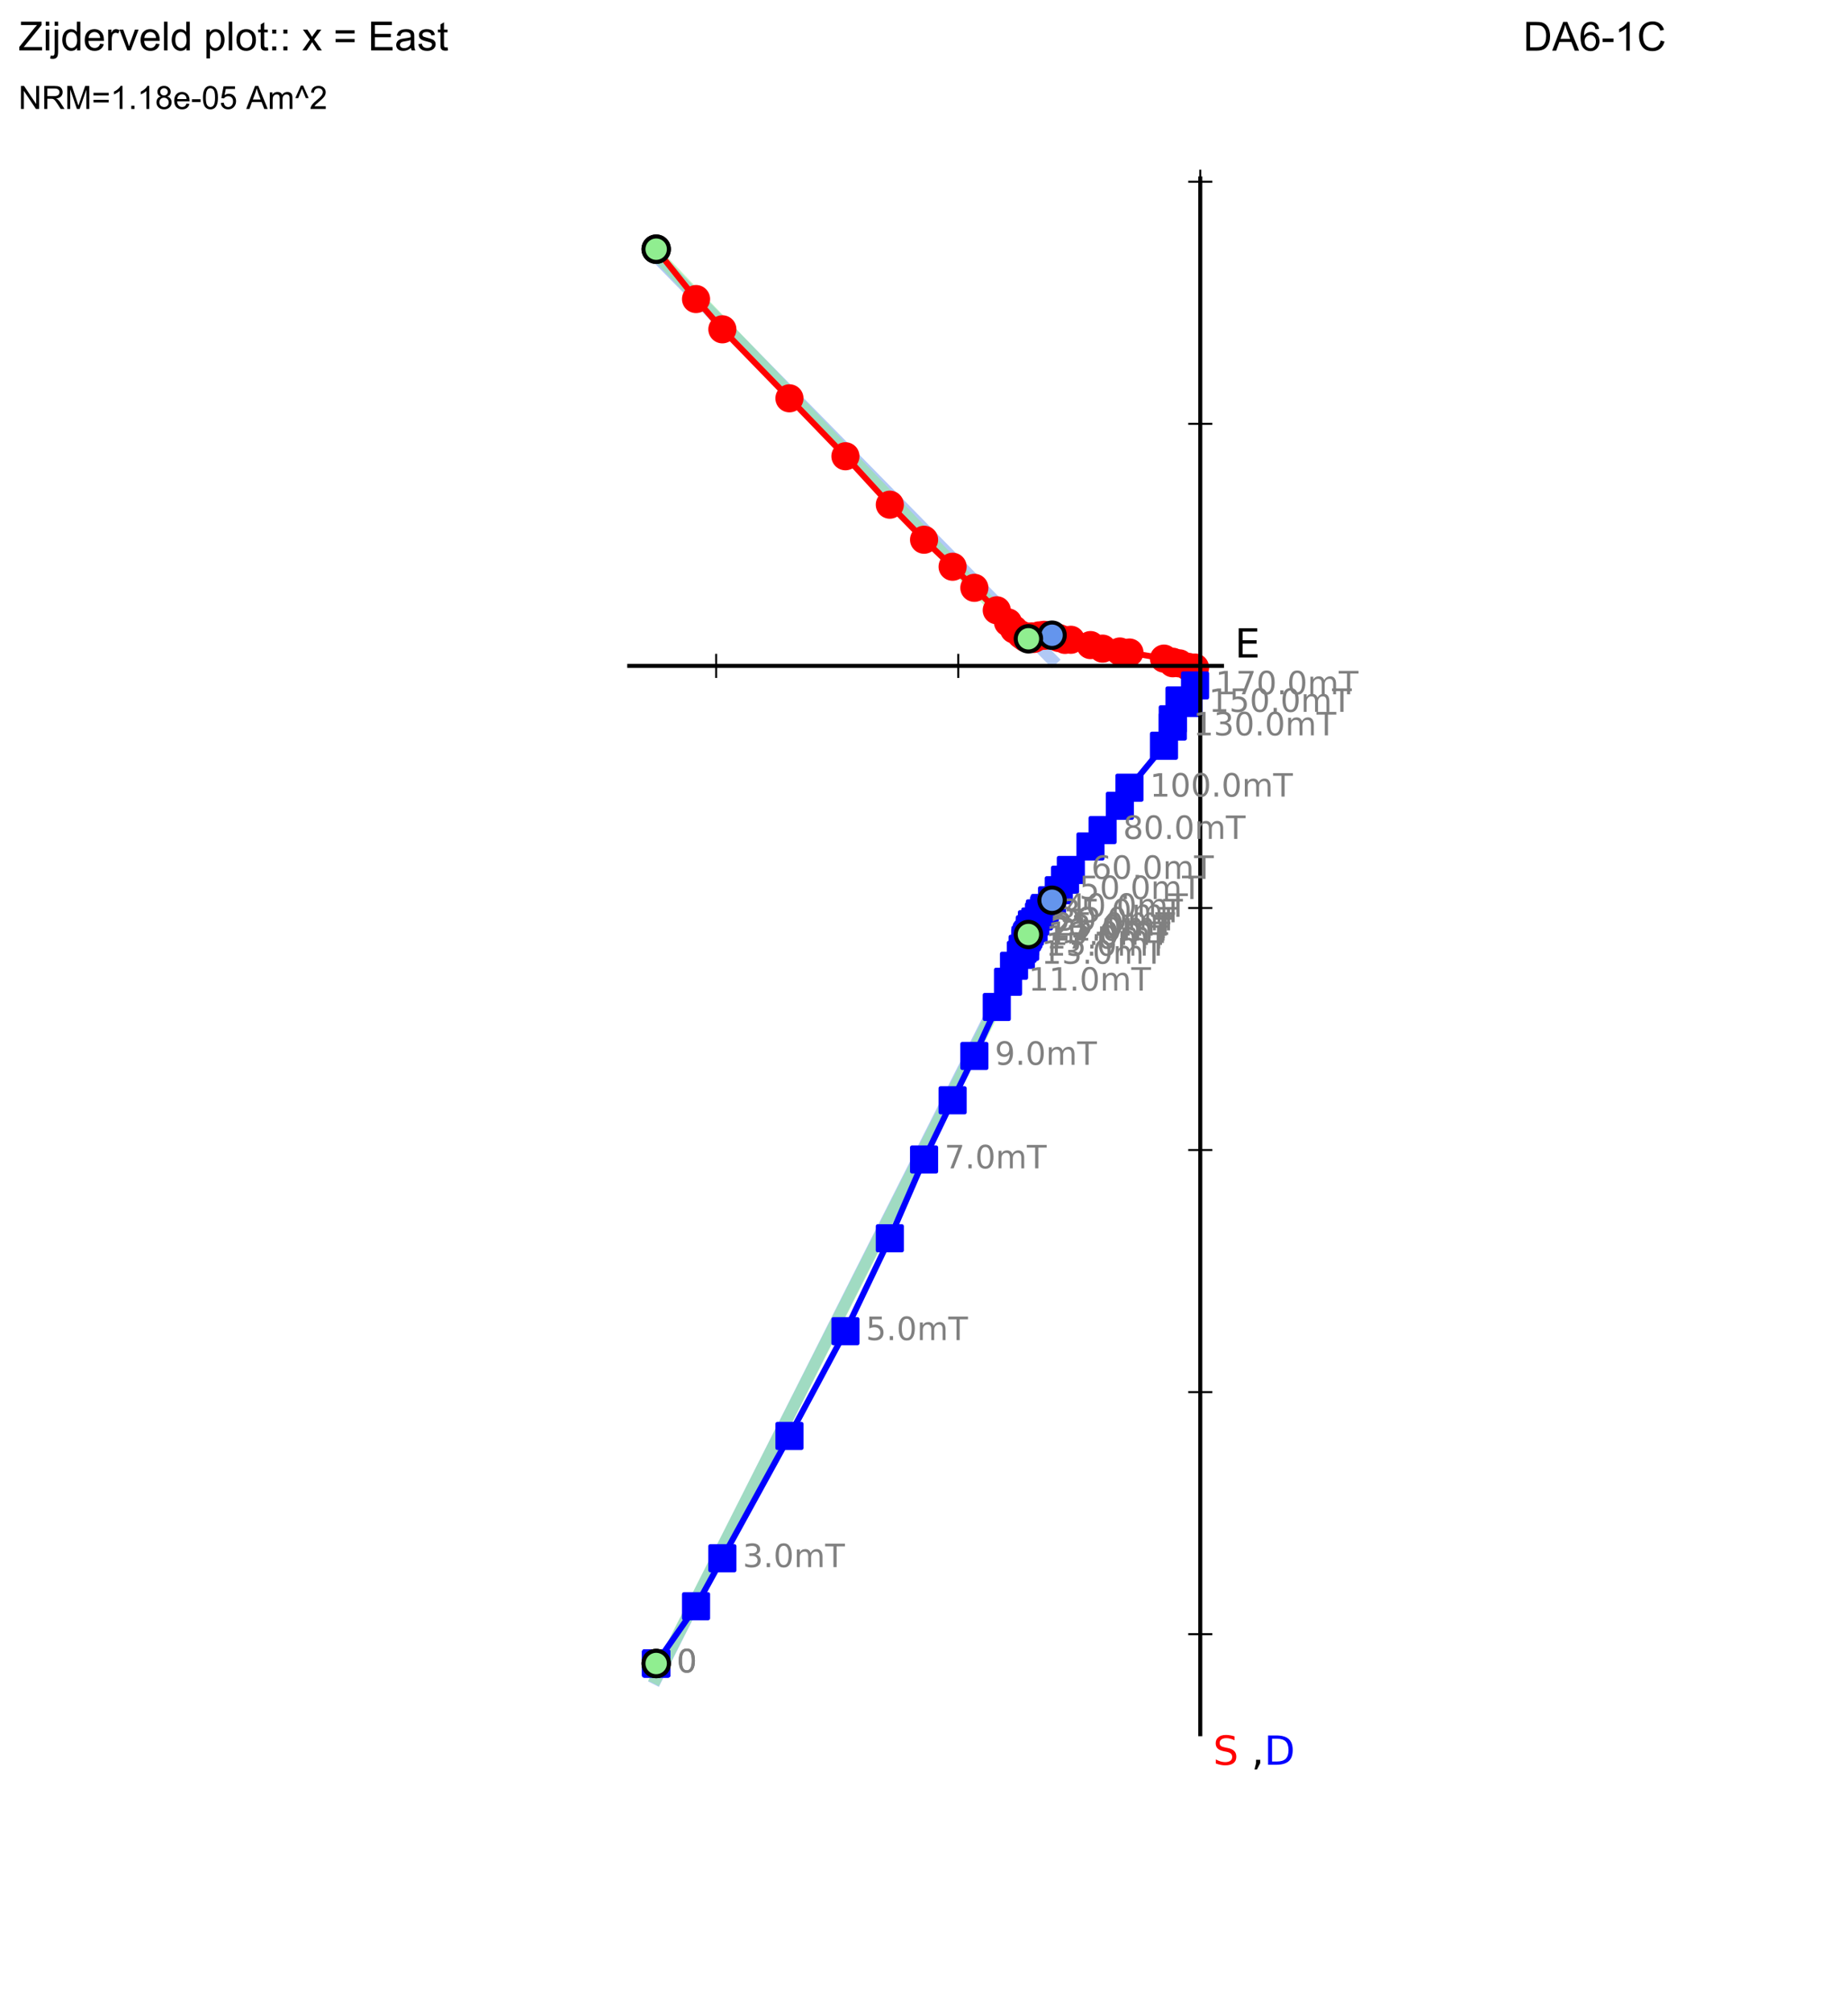 <?xml version="1.0" encoding="utf-8" standalone="no"?>
<!DOCTYPE svg PUBLIC "-//W3C//DTD SVG 1.1//EN"
  "http://www.w3.org/Graphics/SVG/1.1/DTD/svg11.dtd">
<!-- Created with matplotlib (http://matplotlib.org/) -->
<svg height="501pt" version="1.1" viewBox="0 0 460 501" width="460pt" xmlns="http://www.w3.org/2000/svg" xmlns:xlink="http://www.w3.org/1999/xlink">
 <defs>
  <style type="text/css">
*{stroke-linecap:butt;stroke-linejoin:round;}
  </style>
 </defs>
 <g id="figure_1">
  <g id="patch_1">
   <path d="M 0 501.12 
L 460.8 501.12 
L 460.8 0 
L 0 0 
z
" style="fill:#ffffff;"/>
  </g>
  <g id="axes_1">
   <g id="line2d_1">
    <path clip-path="url(#pe77ccf0654)" d="M 261.874 164.169 
L 163.335 63.817 
" style="fill:none;opacity:0.5;stroke:#6495ed;stroke-linecap:square;stroke-width:3;"/>
   </g>
   <g id="line2d_2">
    <path clip-path="url(#pe77ccf0654)" d="M 261.874 222.224 
L 163.335 417.846 
" style="fill:none;opacity:0.5;stroke:#6495ed;stroke-linecap:square;stroke-width:3;"/>
   </g>
   <g id="line2d_3">
    <path clip-path="url(#pe77ccf0654)" d="M 255.994 159.993 
L 163.335 63.227 
" style="fill:none;opacity:0.5;stroke:#90ee90;stroke-linecap:square;stroke-width:3;"/>
   </g>
   <g id="line2d_4">
    <path clip-path="url(#pe77ccf0654)" d="M 255.994 234.611 
L 163.335 417.648 
" style="fill:none;opacity:0.5;stroke:#90ee90;stroke-linecap:square;stroke-width:3;"/>
   </g>
   <g id="line2d_5">
    <path d="M 163.335 62.019 
L 163.335 62.019 
L 163.335 62.019 
L 163.335 62.019 
L 173.256 74.437 
L 179.811 81.968 
L 196.505 99.142 
L 210.443 113.562 
L 221.49 125.616 
L 230.017 134.339 
L 237.12 141.061 
L 242.535 146.314 
L 248.112 151.896 
L 250.915 154.916 
L 252.406 156.665 
L 254.116 157.942 
L 254.556 158.258 
L 255.173 158.46 
L 255.202 158.754 
L 255.263 158.403 
L 255.631 158.832 
L 255.714 158.691 
L 255.994 158.995 
L 256.353 158.9 
L 256.43 158.817 
L 256.378 158.658 
L 257.282 159.041 
L 256.885 158.539 
L 256.869 158.4 
L 257.706 158.435 
L 258.617 158.159 
L 258.849 158.358 
L 259.889 158.014 
L 260.078 158.244 
L 261.874 158.109 
L 263.552 158.794 
L 265.101 159.27 
L 266.55 159.239 
L 271.44 160.56 
L 274.455 161.443 
L 278.747 162.161 
L 281.14 162.414 
L 289.733 163.928 
L 291.933 164.714 
L 291.921 165.083 
L 295.802 165.983 
L 293.596 165.115 
L 297.465 166.155 
" style="fill:none;stroke:#ff0000;stroke-linecap:square;stroke-width:1.5;"/>
    <defs>
     <path d="M 0 3 
C 0.796 3 1.559 2.684 2.121 2.121 
C 2.684 1.559 3 0.796 3 0 
C 3 -0.796 2.684 -1.559 2.121 -2.121 
C 1.559 -2.684 0.796 -3 0 -3 
C -0.796 -3 -1.559 -2.684 -2.121 -2.121 
C -2.684 -1.559 -3 -0.796 -3 0 
C -3 0.796 -2.684 1.559 -2.121 2.121 
C -1.559 2.684 -0.796 3 0 3 
z
" id="m1468d46583" style="stroke:#ff0000;"/>
    </defs>
    <g>
     <use style="fill:#ff0000;stroke:#ff0000;" x="163.335" xlink:href="#m1468d46583" y="62.019"/>
     <use style="fill:#ff0000;stroke:#ff0000;" x="163.335" xlink:href="#m1468d46583" y="62.019"/>
     <use style="fill:#ff0000;stroke:#ff0000;" x="163.335" xlink:href="#m1468d46583" y="62.019"/>
     <use style="fill:#ff0000;stroke:#ff0000;" x="163.335" xlink:href="#m1468d46583" y="62.019"/>
     <use style="fill:#ff0000;stroke:#ff0000;" x="173.256" xlink:href="#m1468d46583" y="74.437"/>
     <use style="fill:#ff0000;stroke:#ff0000;" x="179.811" xlink:href="#m1468d46583" y="81.968"/>
     <use style="fill:#ff0000;stroke:#ff0000;" x="196.505" xlink:href="#m1468d46583" y="99.142"/>
     <use style="fill:#ff0000;stroke:#ff0000;" x="210.443" xlink:href="#m1468d46583" y="113.562"/>
     <use style="fill:#ff0000;stroke:#ff0000;" x="221.49" xlink:href="#m1468d46583" y="125.616"/>
     <use style="fill:#ff0000;stroke:#ff0000;" x="230.017" xlink:href="#m1468d46583" y="134.339"/>
     <use style="fill:#ff0000;stroke:#ff0000;" x="237.12" xlink:href="#m1468d46583" y="141.061"/>
     <use style="fill:#ff0000;stroke:#ff0000;" x="242.535" xlink:href="#m1468d46583" y="146.314"/>
     <use style="fill:#ff0000;stroke:#ff0000;" x="248.112" xlink:href="#m1468d46583" y="151.896"/>
     <use style="fill:#ff0000;stroke:#ff0000;" x="250.915" xlink:href="#m1468d46583" y="154.916"/>
     <use style="fill:#ff0000;stroke:#ff0000;" x="252.406" xlink:href="#m1468d46583" y="156.665"/>
     <use style="fill:#ff0000;stroke:#ff0000;" x="254.116" xlink:href="#m1468d46583" y="157.942"/>
     <use style="fill:#ff0000;stroke:#ff0000;" x="254.556" xlink:href="#m1468d46583" y="158.258"/>
     <use style="fill:#ff0000;stroke:#ff0000;" x="255.173" xlink:href="#m1468d46583" y="158.46"/>
     <use style="fill:#ff0000;stroke:#ff0000;" x="255.202" xlink:href="#m1468d46583" y="158.754"/>
     <use style="fill:#ff0000;stroke:#ff0000;" x="255.263" xlink:href="#m1468d46583" y="158.403"/>
     <use style="fill:#ff0000;stroke:#ff0000;" x="255.631" xlink:href="#m1468d46583" y="158.832"/>
     <use style="fill:#ff0000;stroke:#ff0000;" x="255.714" xlink:href="#m1468d46583" y="158.691"/>
     <use style="fill:#ff0000;stroke:#ff0000;" x="255.994" xlink:href="#m1468d46583" y="158.995"/>
     <use style="fill:#ff0000;stroke:#ff0000;" x="256.353" xlink:href="#m1468d46583" y="158.9"/>
     <use style="fill:#ff0000;stroke:#ff0000;" x="256.43" xlink:href="#m1468d46583" y="158.817"/>
     <use style="fill:#ff0000;stroke:#ff0000;" x="256.378" xlink:href="#m1468d46583" y="158.658"/>
     <use style="fill:#ff0000;stroke:#ff0000;" x="257.282" xlink:href="#m1468d46583" y="159.041"/>
     <use style="fill:#ff0000;stroke:#ff0000;" x="256.885" xlink:href="#m1468d46583" y="158.539"/>
     <use style="fill:#ff0000;stroke:#ff0000;" x="256.869" xlink:href="#m1468d46583" y="158.4"/>
     <use style="fill:#ff0000;stroke:#ff0000;" x="257.706" xlink:href="#m1468d46583" y="158.435"/>
     <use style="fill:#ff0000;stroke:#ff0000;" x="258.617" xlink:href="#m1468d46583" y="158.159"/>
     <use style="fill:#ff0000;stroke:#ff0000;" x="258.849" xlink:href="#m1468d46583" y="158.358"/>
     <use style="fill:#ff0000;stroke:#ff0000;" x="259.889" xlink:href="#m1468d46583" y="158.014"/>
     <use style="fill:#ff0000;stroke:#ff0000;" x="260.078" xlink:href="#m1468d46583" y="158.244"/>
     <use style="fill:#ff0000;stroke:#ff0000;" x="261.874" xlink:href="#m1468d46583" y="158.109"/>
     <use style="fill:#ff0000;stroke:#ff0000;" x="263.552" xlink:href="#m1468d46583" y="158.794"/>
     <use style="fill:#ff0000;stroke:#ff0000;" x="265.101" xlink:href="#m1468d46583" y="159.27"/>
     <use style="fill:#ff0000;stroke:#ff0000;" x="266.55" xlink:href="#m1468d46583" y="159.239"/>
     <use style="fill:#ff0000;stroke:#ff0000;" x="271.44" xlink:href="#m1468d46583" y="160.56"/>
     <use style="fill:#ff0000;stroke:#ff0000;" x="274.455" xlink:href="#m1468d46583" y="161.443"/>
     <use style="fill:#ff0000;stroke:#ff0000;" x="278.747" xlink:href="#m1468d46583" y="162.161"/>
     <use style="fill:#ff0000;stroke:#ff0000;" x="281.14" xlink:href="#m1468d46583" y="162.414"/>
     <use style="fill:#ff0000;stroke:#ff0000;" x="289.733" xlink:href="#m1468d46583" y="163.928"/>
     <use style="fill:#ff0000;stroke:#ff0000;" x="291.933" xlink:href="#m1468d46583" y="164.714"/>
     <use style="fill:#ff0000;stroke:#ff0000;" x="291.921" xlink:href="#m1468d46583" y="165.083"/>
     <use style="fill:#ff0000;stroke:#ff0000;" x="295.802" xlink:href="#m1468d46583" y="165.983"/>
     <use style="fill:#ff0000;stroke:#ff0000;" x="293.596" xlink:href="#m1468d46583" y="165.115"/>
     <use style="fill:#ff0000;stroke:#ff0000;" x="297.465" xlink:href="#m1468d46583" y="166.155"/>
    </g>
   </g>
   <g id="line2d_6">
    <path d="M 163.335 414.045 
L 163.335 414.045 
L 163.335 414.045 
L 163.335 414.045 
L 173.256 399.786 
L 179.811 387.842 
L 196.505 357.404 
L 210.443 331.334 
L 221.49 308.205 
L 230.017 288.597 
L 237.12 273.861 
L 242.535 262.825 
L 248.112 250.633 
L 250.915 244.361 
L 252.406 240.379 
L 254.116 237.662 
L 254.556 236.158 
L 255.173 235.657 
L 255.202 234.495 
L 255.263 233.89 
L 255.631 233.257 
L 255.714 232.992 
L 255.994 232.594 
L 256.353 231.901 
L 256.43 231.332 
L 256.378 231.282 
L 257.282 230.989 
L 256.885 230.681 
L 256.869 230.044 
L 257.706 229.368 
L 258.617 228.091 
L 258.849 227.348 
L 259.889 226.449 
L 260.078 225.989 
L 261.874 224.072 
L 263.552 221.574 
L 265.101 218.968 
L 266.55 216.539 
L 271.44 210.674 
L 274.455 206.6 
L 278.747 200.573 
L 281.14 196.061 
L 289.733 185.611 
L 291.933 180.825 
L 291.921 179.024 
L 295.802 174.972 
L 293.596 174.342 
L 297.465 170.605 
" style="fill:none;stroke:#0000ff;stroke-linecap:square;stroke-width:1.5;"/>
    <defs>
     <path d="M -3 3 
L 3 3 
L 3 -3 
L -3 -3 
z
" id="m3adae4f1b0" style="stroke:#0000ff;stroke-linejoin:miter;"/>
    </defs>
    <g>
     <use style="fill:#0000ff;stroke:#0000ff;stroke-linejoin:miter;" x="163.335" xlink:href="#m3adae4f1b0" y="414.045"/>
     <use style="fill:#0000ff;stroke:#0000ff;stroke-linejoin:miter;" x="163.335" xlink:href="#m3adae4f1b0" y="414.045"/>
     <use style="fill:#0000ff;stroke:#0000ff;stroke-linejoin:miter;" x="163.335" xlink:href="#m3adae4f1b0" y="414.045"/>
     <use style="fill:#0000ff;stroke:#0000ff;stroke-linejoin:miter;" x="163.335" xlink:href="#m3adae4f1b0" y="414.045"/>
     <use style="fill:#0000ff;stroke:#0000ff;stroke-linejoin:miter;" x="173.256" xlink:href="#m3adae4f1b0" y="399.786"/>
     <use style="fill:#0000ff;stroke:#0000ff;stroke-linejoin:miter;" x="179.811" xlink:href="#m3adae4f1b0" y="387.842"/>
     <use style="fill:#0000ff;stroke:#0000ff;stroke-linejoin:miter;" x="196.505" xlink:href="#m3adae4f1b0" y="357.404"/>
     <use style="fill:#0000ff;stroke:#0000ff;stroke-linejoin:miter;" x="210.443" xlink:href="#m3adae4f1b0" y="331.334"/>
     <use style="fill:#0000ff;stroke:#0000ff;stroke-linejoin:miter;" x="221.49" xlink:href="#m3adae4f1b0" y="308.205"/>
     <use style="fill:#0000ff;stroke:#0000ff;stroke-linejoin:miter;" x="230.017" xlink:href="#m3adae4f1b0" y="288.597"/>
     <use style="fill:#0000ff;stroke:#0000ff;stroke-linejoin:miter;" x="237.12" xlink:href="#m3adae4f1b0" y="273.861"/>
     <use style="fill:#0000ff;stroke:#0000ff;stroke-linejoin:miter;" x="242.535" xlink:href="#m3adae4f1b0" y="262.825"/>
     <use style="fill:#0000ff;stroke:#0000ff;stroke-linejoin:miter;" x="248.112" xlink:href="#m3adae4f1b0" y="250.633"/>
     <use style="fill:#0000ff;stroke:#0000ff;stroke-linejoin:miter;" x="250.915" xlink:href="#m3adae4f1b0" y="244.361"/>
     <use style="fill:#0000ff;stroke:#0000ff;stroke-linejoin:miter;" x="252.406" xlink:href="#m3adae4f1b0" y="240.379"/>
     <use style="fill:#0000ff;stroke:#0000ff;stroke-linejoin:miter;" x="254.116" xlink:href="#m3adae4f1b0" y="237.662"/>
     <use style="fill:#0000ff;stroke:#0000ff;stroke-linejoin:miter;" x="254.556" xlink:href="#m3adae4f1b0" y="236.158"/>
     <use style="fill:#0000ff;stroke:#0000ff;stroke-linejoin:miter;" x="255.173" xlink:href="#m3adae4f1b0" y="235.657"/>
     <use style="fill:#0000ff;stroke:#0000ff;stroke-linejoin:miter;" x="255.202" xlink:href="#m3adae4f1b0" y="234.495"/>
     <use style="fill:#0000ff;stroke:#0000ff;stroke-linejoin:miter;" x="255.263" xlink:href="#m3adae4f1b0" y="233.89"/>
     <use style="fill:#0000ff;stroke:#0000ff;stroke-linejoin:miter;" x="255.631" xlink:href="#m3adae4f1b0" y="233.257"/>
     <use style="fill:#0000ff;stroke:#0000ff;stroke-linejoin:miter;" x="255.714" xlink:href="#m3adae4f1b0" y="232.992"/>
     <use style="fill:#0000ff;stroke:#0000ff;stroke-linejoin:miter;" x="255.994" xlink:href="#m3adae4f1b0" y="232.594"/>
     <use style="fill:#0000ff;stroke:#0000ff;stroke-linejoin:miter;" x="256.353" xlink:href="#m3adae4f1b0" y="231.901"/>
     <use style="fill:#0000ff;stroke:#0000ff;stroke-linejoin:miter;" x="256.43" xlink:href="#m3adae4f1b0" y="231.332"/>
     <use style="fill:#0000ff;stroke:#0000ff;stroke-linejoin:miter;" x="256.378" xlink:href="#m3adae4f1b0" y="231.282"/>
     <use style="fill:#0000ff;stroke:#0000ff;stroke-linejoin:miter;" x="257.282" xlink:href="#m3adae4f1b0" y="230.989"/>
     <use style="fill:#0000ff;stroke:#0000ff;stroke-linejoin:miter;" x="256.885" xlink:href="#m3adae4f1b0" y="230.681"/>
     <use style="fill:#0000ff;stroke:#0000ff;stroke-linejoin:miter;" x="256.869" xlink:href="#m3adae4f1b0" y="230.044"/>
     <use style="fill:#0000ff;stroke:#0000ff;stroke-linejoin:miter;" x="257.706" xlink:href="#m3adae4f1b0" y="229.368"/>
     <use style="fill:#0000ff;stroke:#0000ff;stroke-linejoin:miter;" x="258.617" xlink:href="#m3adae4f1b0" y="228.091"/>
     <use style="fill:#0000ff;stroke:#0000ff;stroke-linejoin:miter;" x="258.849" xlink:href="#m3adae4f1b0" y="227.348"/>
     <use style="fill:#0000ff;stroke:#0000ff;stroke-linejoin:miter;" x="259.889" xlink:href="#m3adae4f1b0" y="226.449"/>
     <use style="fill:#0000ff;stroke:#0000ff;stroke-linejoin:miter;" x="260.078" xlink:href="#m3adae4f1b0" y="225.989"/>
     <use style="fill:#0000ff;stroke:#0000ff;stroke-linejoin:miter;" x="261.874" xlink:href="#m3adae4f1b0" y="224.072"/>
     <use style="fill:#0000ff;stroke:#0000ff;stroke-linejoin:miter;" x="263.552" xlink:href="#m3adae4f1b0" y="221.574"/>
     <use style="fill:#0000ff;stroke:#0000ff;stroke-linejoin:miter;" x="265.101" xlink:href="#m3adae4f1b0" y="218.968"/>
     <use style="fill:#0000ff;stroke:#0000ff;stroke-linejoin:miter;" x="266.55" xlink:href="#m3adae4f1b0" y="216.539"/>
     <use style="fill:#0000ff;stroke:#0000ff;stroke-linejoin:miter;" x="271.44" xlink:href="#m3adae4f1b0" y="210.674"/>
     <use style="fill:#0000ff;stroke:#0000ff;stroke-linejoin:miter;" x="274.455" xlink:href="#m3adae4f1b0" y="206.6"/>
     <use style="fill:#0000ff;stroke:#0000ff;stroke-linejoin:miter;" x="278.747" xlink:href="#m3adae4f1b0" y="200.573"/>
     <use style="fill:#0000ff;stroke:#0000ff;stroke-linejoin:miter;" x="281.14" xlink:href="#m3adae4f1b0" y="196.061"/>
     <use style="fill:#0000ff;stroke:#0000ff;stroke-linejoin:miter;" x="289.733" xlink:href="#m3adae4f1b0" y="185.611"/>
     <use style="fill:#0000ff;stroke:#0000ff;stroke-linejoin:miter;" x="291.933" xlink:href="#m3adae4f1b0" y="180.825"/>
     <use style="fill:#0000ff;stroke:#0000ff;stroke-linejoin:miter;" x="291.921" xlink:href="#m3adae4f1b0" y="179.024"/>
     <use style="fill:#0000ff;stroke:#0000ff;stroke-linejoin:miter;" x="295.802" xlink:href="#m3adae4f1b0" y="174.972"/>
     <use style="fill:#0000ff;stroke:#0000ff;stroke-linejoin:miter;" x="293.596" xlink:href="#m3adae4f1b0" y="174.342"/>
     <use style="fill:#0000ff;stroke:#0000ff;stroke-linejoin:miter;" x="297.465" xlink:href="#m3adae4f1b0" y="170.605"/>
    </g>
   </g>
   <g id="line2d_7">
    <defs>
     <path d="M -3 0 
L 3 0 
M 0 3 
L 0 -3 
" id="m09edd96859" style="stroke:#000000;stroke-width:0.5;"/>
    </defs>
    <g>
     <use style="stroke:#000000;stroke-width:0.5;" x="238.52" xlink:href="#m09edd96859" y="165.74"/>
     <use style="stroke:#000000;stroke-width:0.5;" x="178.268" xlink:href="#m09edd96859" y="165.74"/>
    </g>
   </g>
   <g id="line2d_8">
    <path d="M 156.629 165.74 
L 304.171 165.74 
" style="fill:none;stroke:#000000;stroke-linecap:square;"/>
   </g>
   <g id="line2d_9">
    <g>
     <use style="stroke:#000000;stroke-width:0.5;" x="298.772" xlink:href="#m09edd96859" y="105.488"/>
     <use style="stroke:#000000;stroke-width:0.5;" x="298.772" xlink:href="#m09edd96859" y="45.236"/>
     <use style="stroke:#000000;stroke-width:0.5;" x="298.772" xlink:href="#m09edd96859" y="225.991"/>
     <use style="stroke:#000000;stroke-width:0.5;" x="298.772" xlink:href="#m09edd96859" y="286.243"/>
     <use style="stroke:#000000;stroke-width:0.5;" x="298.772" xlink:href="#m09edd96859" y="346.495"/>
     <use style="stroke:#000000;stroke-width:0.5;" x="298.772" xlink:href="#m09edd96859" y="406.747"/>
    </g>
   </g>
   <g id="line2d_10">
    <path d="M 298.772 431.647 
L 298.772 44.417 
" style="fill:none;stroke:#000000;stroke-linecap:square;"/>
   </g>
   <g id="text_1">
    <!--   0 -->
    <defs>
     <path id="DejaVuSans-20"/>
     <path d="M 31.781 66.406 
Q 24.172 66.406 20.328 58.906 
Q 16.5 51.422 16.5 36.375 
Q 16.5 21.391 20.328 13.891 
Q 24.172 6.391 31.781 6.391 
Q 39.453 6.391 43.281 13.891 
Q 47.125 21.391 47.125 36.375 
Q 47.125 51.422 43.281 58.906 
Q 39.453 66.406 31.781 66.406 
z
M 31.781 74.219 
Q 44.047 74.219 50.516 64.516 
Q 56.984 54.828 56.984 36.375 
Q 56.984 17.969 50.516 8.266 
Q 44.047 -1.422 31.781 -1.422 
Q 19.531 -1.422 13.062 8.266 
Q 6.594 17.969 6.594 36.375 
Q 6.594 54.828 13.062 64.516 
Q 19.531 74.219 31.781 74.219 
z
" id="DejaVuSans-30"/>
    </defs>
    <g style="fill:#808080;" transform="translate(163.335 416.253)scale(0.08 -0.08)">
     <use xlink:href="#DejaVuSans-20"/>
     <use x="31.787" xlink:href="#DejaVuSans-20"/>
     <use x="63.574" xlink:href="#DejaVuSans-30"/>
    </g>
   </g>
   <g id="text_2">
    <!--   0 -->
    <g style="fill:#808080;" transform="translate(163.335 416.253)scale(0.08 -0.08)">
     <use xlink:href="#DejaVuSans-20"/>
     <use x="31.787" xlink:href="#DejaVuSans-20"/>
     <use x="63.574" xlink:href="#DejaVuSans-30"/>
    </g>
   </g>
   <g id="text_3">
    <!--   3.0mT -->
    <defs>
     <path d="M 40.578 39.312 
Q 47.656 37.797 51.625 33 
Q 55.609 28.219 55.609 21.188 
Q 55.609 10.406 48.188 4.484 
Q 40.766 -1.422 27.094 -1.422 
Q 22.516 -1.422 17.656 -0.516 
Q 12.797 0.391 7.625 2.203 
L 7.625 11.719 
Q 11.719 9.328 16.594 8.109 
Q 21.484 6.891 26.812 6.891 
Q 36.078 6.891 40.938 10.547 
Q 45.797 14.203 45.797 21.188 
Q 45.797 27.641 41.281 31.266 
Q 36.766 34.906 28.719 34.906 
L 20.219 34.906 
L 20.219 43.016 
L 29.109 43.016 
Q 36.375 43.016 40.234 45.922 
Q 44.094 48.828 44.094 54.297 
Q 44.094 59.906 40.109 62.906 
Q 36.141 65.922 28.719 65.922 
Q 24.656 65.922 20.016 65.031 
Q 15.375 64.156 9.812 62.312 
L 9.812 71.094 
Q 15.438 72.656 20.344 73.438 
Q 25.25 74.219 29.594 74.219 
Q 40.828 74.219 47.359 69.109 
Q 53.906 64.016 53.906 55.328 
Q 53.906 49.266 50.438 45.094 
Q 46.969 40.922 40.578 39.312 
z
" id="DejaVuSans-33"/>
     <path d="M 10.688 12.406 
L 21 12.406 
L 21 0 
L 10.688 0 
z
" id="DejaVuSans-2e"/>
     <path d="M 52 44.188 
Q 55.375 50.25 60.062 53.125 
Q 64.75 56 71.094 56 
Q 79.641 56 84.281 50.016 
Q 88.922 44.047 88.922 33.016 
L 88.922 0 
L 79.891 0 
L 79.891 32.719 
Q 79.891 40.578 77.094 44.375 
Q 74.312 48.188 68.609 48.188 
Q 61.625 48.188 57.562 43.547 
Q 53.516 38.922 53.516 30.906 
L 53.516 0 
L 44.484 0 
L 44.484 32.719 
Q 44.484 40.625 41.703 44.406 
Q 38.922 48.188 33.109 48.188 
Q 26.219 48.188 22.156 43.531 
Q 18.109 38.875 18.109 30.906 
L 18.109 0 
L 9.078 0 
L 9.078 54.688 
L 18.109 54.688 
L 18.109 46.188 
Q 21.188 51.219 25.484 53.609 
Q 29.781 56 35.688 56 
Q 41.656 56 45.828 52.969 
Q 50 49.953 52 44.188 
z
" id="DejaVuSans-6d"/>
     <path d="M -0.297 72.906 
L 61.375 72.906 
L 61.375 64.594 
L 35.5 64.594 
L 35.5 0 
L 25.594 0 
L 25.594 64.594 
L -0.297 64.594 
z
" id="DejaVuSans-54"/>
    </defs>
    <g style="fill:#808080;" transform="translate(179.811 390.049)scale(0.08 -0.08)">
     <use xlink:href="#DejaVuSans-20"/>
     <use x="31.787" xlink:href="#DejaVuSans-20"/>
     <use x="63.574" xlink:href="#DejaVuSans-33"/>
     <use x="127.197" xlink:href="#DejaVuSans-2e"/>
     <use x="158.984" xlink:href="#DejaVuSans-30"/>
     <use x="222.607" xlink:href="#DejaVuSans-6d"/>
     <use x="320.02" xlink:href="#DejaVuSans-54"/>
    </g>
   </g>
   <g id="text_4">
    <!--   5.0mT -->
    <defs>
     <path d="M 10.797 72.906 
L 49.516 72.906 
L 49.516 64.594 
L 19.828 64.594 
L 19.828 46.734 
Q 21.969 47.469 24.109 47.828 
Q 26.266 48.188 28.422 48.188 
Q 40.625 48.188 47.75 41.5 
Q 54.891 34.812 54.891 23.391 
Q 54.891 11.625 47.562 5.094 
Q 40.234 -1.422 26.906 -1.422 
Q 22.312 -1.422 17.547 -0.641 
Q 12.797 0.141 7.719 1.703 
L 7.719 11.625 
Q 12.109 9.234 16.797 8.062 
Q 21.484 6.891 26.703 6.891 
Q 35.156 6.891 40.078 11.328 
Q 45.016 15.766 45.016 23.391 
Q 45.016 31 40.078 35.438 
Q 35.156 39.891 26.703 39.891 
Q 22.75 39.891 18.812 39.016 
Q 14.891 38.141 10.797 36.281 
z
" id="DejaVuSans-35"/>
    </defs>
    <g style="fill:#808080;" transform="translate(210.443 333.541)scale(0.08 -0.08)">
     <use xlink:href="#DejaVuSans-20"/>
     <use x="31.787" xlink:href="#DejaVuSans-20"/>
     <use x="63.574" xlink:href="#DejaVuSans-35"/>
     <use x="127.197" xlink:href="#DejaVuSans-2e"/>
     <use x="158.984" xlink:href="#DejaVuSans-30"/>
     <use x="222.607" xlink:href="#DejaVuSans-6d"/>
     <use x="320.02" xlink:href="#DejaVuSans-54"/>
    </g>
   </g>
   <g id="text_5">
    <!--   7.0mT -->
    <defs>
     <path d="M 8.203 72.906 
L 55.078 72.906 
L 55.078 68.703 
L 28.609 0 
L 18.312 0 
L 43.219 64.594 
L 8.203 64.594 
z
" id="DejaVuSans-37"/>
    </defs>
    <g style="fill:#808080;" transform="translate(230.017 290.804)scale(0.08 -0.08)">
     <use xlink:href="#DejaVuSans-20"/>
     <use x="31.787" xlink:href="#DejaVuSans-20"/>
     <use x="63.574" xlink:href="#DejaVuSans-37"/>
     <use x="127.197" xlink:href="#DejaVuSans-2e"/>
     <use x="158.984" xlink:href="#DejaVuSans-30"/>
     <use x="222.607" xlink:href="#DejaVuSans-6d"/>
     <use x="320.02" xlink:href="#DejaVuSans-54"/>
    </g>
   </g>
   <g id="text_6">
    <!--   9.0mT -->
    <defs>
     <path d="M 10.984 1.516 
L 10.984 10.5 
Q 14.703 8.734 18.5 7.812 
Q 22.312 6.891 25.984 6.891 
Q 35.75 6.891 40.891 13.453 
Q 46.047 20.016 46.781 33.406 
Q 43.953 29.203 39.594 26.953 
Q 35.25 24.703 29.984 24.703 
Q 19.047 24.703 12.672 31.312 
Q 6.297 37.938 6.297 49.422 
Q 6.297 60.641 12.938 67.422 
Q 19.578 74.219 30.609 74.219 
Q 43.266 74.219 49.922 64.516 
Q 56.594 54.828 56.594 36.375 
Q 56.594 19.141 48.406 8.859 
Q 40.234 -1.422 26.422 -1.422 
Q 22.703 -1.422 18.891 -0.688 
Q 15.094 0.047 10.984 1.516 
z
M 30.609 32.422 
Q 37.25 32.422 41.125 36.953 
Q 45.016 41.5 45.016 49.422 
Q 45.016 57.281 41.125 61.844 
Q 37.25 66.406 30.609 66.406 
Q 23.969 66.406 20.094 61.844 
Q 16.219 57.281 16.219 49.422 
Q 16.219 41.5 20.094 36.953 
Q 23.969 32.422 30.609 32.422 
z
" id="DejaVuSans-39"/>
    </defs>
    <g style="fill:#808080;" transform="translate(242.535 265.032)scale(0.08 -0.08)">
     <use xlink:href="#DejaVuSans-20"/>
     <use x="31.787" xlink:href="#DejaVuSans-20"/>
     <use x="63.574" xlink:href="#DejaVuSans-39"/>
     <use x="127.197" xlink:href="#DejaVuSans-2e"/>
     <use x="158.984" xlink:href="#DejaVuSans-30"/>
     <use x="222.607" xlink:href="#DejaVuSans-6d"/>
     <use x="320.02" xlink:href="#DejaVuSans-54"/>
    </g>
   </g>
   <g id="text_7">
    <!--   11.0mT -->
    <defs>
     <path d="M 12.406 8.297 
L 28.516 8.297 
L 28.516 63.922 
L 10.984 60.406 
L 10.984 69.391 
L 28.422 72.906 
L 38.281 72.906 
L 38.281 8.297 
L 54.391 8.297 
L 54.391 0 
L 12.406 0 
z
" id="DejaVuSans-31"/>
    </defs>
    <g style="fill:#808080;" transform="translate(250.915 246.569)scale(0.08 -0.08)">
     <use xlink:href="#DejaVuSans-20"/>
     <use x="31.787" xlink:href="#DejaVuSans-20"/>
     <use x="63.574" xlink:href="#DejaVuSans-31"/>
     <use x="127.197" xlink:href="#DejaVuSans-31"/>
     <use x="190.82" xlink:href="#DejaVuSans-2e"/>
     <use x="222.607" xlink:href="#DejaVuSans-30"/>
     <use x="286.23" xlink:href="#DejaVuSans-6d"/>
     <use x="383.643" xlink:href="#DejaVuSans-54"/>
    </g>
   </g>
   <g id="text_8">
    <!--   13.0mT -->
    <g style="fill:#808080;" transform="translate(254.116 239.869)scale(0.08 -0.08)">
     <use xlink:href="#DejaVuSans-20"/>
     <use x="31.787" xlink:href="#DejaVuSans-20"/>
     <use x="63.574" xlink:href="#DejaVuSans-31"/>
     <use x="127.197" xlink:href="#DejaVuSans-33"/>
     <use x="190.82" xlink:href="#DejaVuSans-2e"/>
     <use x="222.607" xlink:href="#DejaVuSans-30"/>
     <use x="286.23" xlink:href="#DejaVuSans-6d"/>
     <use x="383.643" xlink:href="#DejaVuSans-54"/>
    </g>
   </g>
   <g id="text_9">
    <!--   15.0mT -->
    <g style="fill:#808080;" transform="translate(255.173 237.865)scale(0.08 -0.08)">
     <use xlink:href="#DejaVuSans-20"/>
     <use x="31.787" xlink:href="#DejaVuSans-20"/>
     <use x="63.574" xlink:href="#DejaVuSans-31"/>
     <use x="127.197" xlink:href="#DejaVuSans-35"/>
     <use x="190.82" xlink:href="#DejaVuSans-2e"/>
     <use x="222.607" xlink:href="#DejaVuSans-30"/>
     <use x="286.23" xlink:href="#DejaVuSans-6d"/>
     <use x="383.643" xlink:href="#DejaVuSans-54"/>
    </g>
   </g>
   <g id="text_10">
    <!--   17.0mT -->
    <g style="fill:#808080;" transform="translate(255.263 236.098)scale(0.08 -0.08)">
     <use xlink:href="#DejaVuSans-20"/>
     <use x="31.787" xlink:href="#DejaVuSans-20"/>
     <use x="63.574" xlink:href="#DejaVuSans-31"/>
     <use x="127.197" xlink:href="#DejaVuSans-37"/>
     <use x="190.82" xlink:href="#DejaVuSans-2e"/>
     <use x="222.607" xlink:href="#DejaVuSans-30"/>
     <use x="286.23" xlink:href="#DejaVuSans-6d"/>
     <use x="383.643" xlink:href="#DejaVuSans-54"/>
    </g>
   </g>
   <g id="text_11">
    <!--   19.0mT -->
    <g style="fill:#808080;" transform="translate(255.714 235.2)scale(0.08 -0.08)">
     <use xlink:href="#DejaVuSans-20"/>
     <use x="31.787" xlink:href="#DejaVuSans-20"/>
     <use x="63.574" xlink:href="#DejaVuSans-31"/>
     <use x="127.197" xlink:href="#DejaVuSans-39"/>
     <use x="190.82" xlink:href="#DejaVuSans-2e"/>
     <use x="222.607" xlink:href="#DejaVuSans-30"/>
     <use x="286.23" xlink:href="#DejaVuSans-6d"/>
     <use x="383.643" xlink:href="#DejaVuSans-54"/>
    </g>
   </g>
   <g id="text_12">
    <!--   21.0mT -->
    <defs>
     <path d="M 19.188 8.297 
L 53.609 8.297 
L 53.609 0 
L 7.328 0 
L 7.328 8.297 
Q 12.938 14.109 22.625 23.891 
Q 32.328 33.688 34.812 36.531 
Q 39.547 41.844 41.422 45.531 
Q 43.312 49.219 43.312 52.781 
Q 43.312 58.594 39.234 62.25 
Q 35.156 65.922 28.609 65.922 
Q 23.969 65.922 18.812 64.312 
Q 13.672 62.703 7.812 59.422 
L 7.812 69.391 
Q 13.766 71.781 18.938 73 
Q 24.125 74.219 28.422 74.219 
Q 39.75 74.219 46.484 68.547 
Q 53.219 62.891 53.219 53.422 
Q 53.219 48.922 51.531 44.891 
Q 49.859 40.875 45.406 35.406 
Q 44.188 33.984 37.641 27.219 
Q 31.109 20.453 19.188 8.297 
z
" id="DejaVuSans-32"/>
    </defs>
    <g style="fill:#808080;" transform="translate(256.353 234.109)scale(0.08 -0.08)">
     <use xlink:href="#DejaVuSans-20"/>
     <use x="31.787" xlink:href="#DejaVuSans-20"/>
     <use x="63.574" xlink:href="#DejaVuSans-32"/>
     <use x="127.197" xlink:href="#DejaVuSans-31"/>
     <use x="190.82" xlink:href="#DejaVuSans-2e"/>
     <use x="222.607" xlink:href="#DejaVuSans-30"/>
     <use x="286.23" xlink:href="#DejaVuSans-6d"/>
     <use x="383.643" xlink:href="#DejaVuSans-54"/>
    </g>
   </g>
   <g id="text_13">
    <!--   23.0mT -->
    <g style="fill:#808080;" transform="translate(256.378 233.489)scale(0.08 -0.08)">
     <use xlink:href="#DejaVuSans-20"/>
     <use x="31.787" xlink:href="#DejaVuSans-20"/>
     <use x="63.574" xlink:href="#DejaVuSans-32"/>
     <use x="127.197" xlink:href="#DejaVuSans-33"/>
     <use x="190.82" xlink:href="#DejaVuSans-2e"/>
     <use x="222.607" xlink:href="#DejaVuSans-30"/>
     <use x="286.23" xlink:href="#DejaVuSans-6d"/>
     <use x="383.643" xlink:href="#DejaVuSans-54"/>
    </g>
   </g>
   <g id="text_14">
    <!--   25.0mT -->
    <g style="fill:#808080;" transform="translate(256.885 232.888)scale(0.08 -0.08)">
     <use xlink:href="#DejaVuSans-20"/>
     <use x="31.787" xlink:href="#DejaVuSans-20"/>
     <use x="63.574" xlink:href="#DejaVuSans-32"/>
     <use x="127.197" xlink:href="#DejaVuSans-35"/>
     <use x="190.82" xlink:href="#DejaVuSans-2e"/>
     <use x="222.607" xlink:href="#DejaVuSans-30"/>
     <use x="286.23" xlink:href="#DejaVuSans-6d"/>
     <use x="383.643" xlink:href="#DejaVuSans-54"/>
    </g>
   </g>
   <g id="text_15">
    <!--   30.0mT -->
    <g style="fill:#808080;" transform="translate(257.706 231.575)scale(0.08 -0.08)">
     <use xlink:href="#DejaVuSans-20"/>
     <use x="31.787" xlink:href="#DejaVuSans-20"/>
     <use x="63.574" xlink:href="#DejaVuSans-33"/>
     <use x="127.197" xlink:href="#DejaVuSans-30"/>
     <use x="190.82" xlink:href="#DejaVuSans-2e"/>
     <use x="222.607" xlink:href="#DejaVuSans-30"/>
     <use x="286.23" xlink:href="#DejaVuSans-6d"/>
     <use x="383.643" xlink:href="#DejaVuSans-54"/>
    </g>
   </g>
   <g id="text_16">
    <!--   35.0mT -->
    <g style="fill:#808080;" transform="translate(258.849 229.555)scale(0.08 -0.08)">
     <use xlink:href="#DejaVuSans-20"/>
     <use x="31.787" xlink:href="#DejaVuSans-20"/>
     <use x="63.574" xlink:href="#DejaVuSans-33"/>
     <use x="127.197" xlink:href="#DejaVuSans-35"/>
     <use x="190.82" xlink:href="#DejaVuSans-2e"/>
     <use x="222.607" xlink:href="#DejaVuSans-30"/>
     <use x="286.23" xlink:href="#DejaVuSans-6d"/>
     <use x="383.643" xlink:href="#DejaVuSans-54"/>
    </g>
   </g>
   <g id="text_17">
    <!--   40.0mT -->
    <defs>
     <path d="M 37.797 64.312 
L 12.891 25.391 
L 37.797 25.391 
z
M 35.203 72.906 
L 47.609 72.906 
L 47.609 25.391 
L 58.016 25.391 
L 58.016 17.188 
L 47.609 17.188 
L 47.609 0 
L 37.797 0 
L 37.797 17.188 
L 4.891 17.188 
L 4.891 26.703 
z
" id="DejaVuSans-34"/>
    </defs>
    <g style="fill:#808080;" transform="translate(260.078 228.196)scale(0.08 -0.08)">
     <use xlink:href="#DejaVuSans-20"/>
     <use x="31.787" xlink:href="#DejaVuSans-20"/>
     <use x="63.574" xlink:href="#DejaVuSans-34"/>
     <use x="127.197" xlink:href="#DejaVuSans-30"/>
     <use x="190.82" xlink:href="#DejaVuSans-2e"/>
     <use x="222.607" xlink:href="#DejaVuSans-30"/>
     <use x="286.23" xlink:href="#DejaVuSans-6d"/>
     <use x="383.643" xlink:href="#DejaVuSans-54"/>
    </g>
   </g>
   <g id="text_18">
    <!--   50.0mT -->
    <g style="fill:#808080;" transform="translate(263.552 223.782)scale(0.08 -0.08)">
     <use xlink:href="#DejaVuSans-20"/>
     <use x="31.787" xlink:href="#DejaVuSans-20"/>
     <use x="63.574" xlink:href="#DejaVuSans-35"/>
     <use x="127.197" xlink:href="#DejaVuSans-30"/>
     <use x="190.82" xlink:href="#DejaVuSans-2e"/>
     <use x="222.607" xlink:href="#DejaVuSans-30"/>
     <use x="286.23" xlink:href="#DejaVuSans-6d"/>
     <use x="383.643" xlink:href="#DejaVuSans-54"/>
    </g>
   </g>
   <g id="text_19">
    <!--   60.0mT -->
    <defs>
     <path d="M 33.016 40.375 
Q 26.375 40.375 22.484 35.828 
Q 18.609 31.297 18.609 23.391 
Q 18.609 15.531 22.484 10.953 
Q 26.375 6.391 33.016 6.391 
Q 39.656 6.391 43.531 10.953 
Q 47.406 15.531 47.406 23.391 
Q 47.406 31.297 43.531 35.828 
Q 39.656 40.375 33.016 40.375 
z
M 52.594 71.297 
L 52.594 62.312 
Q 48.875 64.062 45.094 64.984 
Q 41.312 65.922 37.594 65.922 
Q 27.828 65.922 22.672 59.328 
Q 17.531 52.734 16.797 39.406 
Q 19.672 43.656 24.016 45.922 
Q 28.375 48.188 33.594 48.188 
Q 44.578 48.188 50.953 41.516 
Q 57.328 34.859 57.328 23.391 
Q 57.328 12.156 50.688 5.359 
Q 44.047 -1.422 33.016 -1.422 
Q 20.359 -1.422 13.672 8.266 
Q 6.984 17.969 6.984 36.375 
Q 6.984 53.656 15.188 63.938 
Q 23.391 74.219 37.203 74.219 
Q 40.922 74.219 44.703 73.484 
Q 48.484 72.75 52.594 71.297 
z
" id="DejaVuSans-36"/>
    </defs>
    <g style="fill:#808080;" transform="translate(266.55 218.747)scale(0.08 -0.08)">
     <use xlink:href="#DejaVuSans-20"/>
     <use x="31.787" xlink:href="#DejaVuSans-20"/>
     <use x="63.574" xlink:href="#DejaVuSans-36"/>
     <use x="127.197" xlink:href="#DejaVuSans-30"/>
     <use x="190.82" xlink:href="#DejaVuSans-2e"/>
     <use x="222.607" xlink:href="#DejaVuSans-30"/>
     <use x="286.23" xlink:href="#DejaVuSans-6d"/>
     <use x="383.643" xlink:href="#DejaVuSans-54"/>
    </g>
   </g>
   <g id="text_20">
    <!--   80.0mT -->
    <defs>
     <path d="M 31.781 34.625 
Q 24.75 34.625 20.719 30.859 
Q 16.703 27.094 16.703 20.516 
Q 16.703 13.922 20.719 10.156 
Q 24.75 6.391 31.781 6.391 
Q 38.812 6.391 42.859 10.172 
Q 46.922 13.969 46.922 20.516 
Q 46.922 27.094 42.891 30.859 
Q 38.875 34.625 31.781 34.625 
z
M 21.922 38.812 
Q 15.578 40.375 12.031 44.719 
Q 8.5 49.078 8.5 55.328 
Q 8.5 64.062 14.719 69.141 
Q 20.953 74.219 31.781 74.219 
Q 42.672 74.219 48.875 69.141 
Q 55.078 64.062 55.078 55.328 
Q 55.078 49.078 51.531 44.719 
Q 48 40.375 41.703 38.812 
Q 48.828 37.156 52.797 32.312 
Q 56.781 27.484 56.781 20.516 
Q 56.781 9.906 50.312 4.234 
Q 43.844 -1.422 31.781 -1.422 
Q 19.734 -1.422 13.25 4.234 
Q 6.781 9.906 6.781 20.516 
Q 6.781 27.484 10.781 32.312 
Q 14.797 37.156 21.922 38.812 
z
M 18.312 54.391 
Q 18.312 48.734 21.844 45.562 
Q 25.391 42.391 31.781 42.391 
Q 38.141 42.391 41.719 45.562 
Q 45.312 48.734 45.312 54.391 
Q 45.312 60.062 41.719 63.234 
Q 38.141 66.406 31.781 66.406 
Q 25.391 66.406 21.844 63.234 
Q 18.312 60.062 18.312 54.391 
z
" id="DejaVuSans-38"/>
    </defs>
    <g style="fill:#808080;" transform="translate(274.455 208.807)scale(0.08 -0.08)">
     <use xlink:href="#DejaVuSans-20"/>
     <use x="31.787" xlink:href="#DejaVuSans-20"/>
     <use x="63.574" xlink:href="#DejaVuSans-38"/>
     <use x="127.197" xlink:href="#DejaVuSans-30"/>
     <use x="190.82" xlink:href="#DejaVuSans-2e"/>
     <use x="222.607" xlink:href="#DejaVuSans-30"/>
     <use x="286.23" xlink:href="#DejaVuSans-6d"/>
     <use x="383.643" xlink:href="#DejaVuSans-54"/>
    </g>
   </g>
   <g id="text_21">
    <!--   100.0mT -->
    <g style="fill:#808080;" transform="translate(281.14 198.268)scale(0.08 -0.08)">
     <use xlink:href="#DejaVuSans-20"/>
     <use x="31.787" xlink:href="#DejaVuSans-20"/>
     <use x="63.574" xlink:href="#DejaVuSans-31"/>
     <use x="127.197" xlink:href="#DejaVuSans-30"/>
     <use x="190.82" xlink:href="#DejaVuSans-30"/>
     <use x="254.443" xlink:href="#DejaVuSans-2e"/>
     <use x="286.23" xlink:href="#DejaVuSans-30"/>
     <use x="349.854" xlink:href="#DejaVuSans-6d"/>
     <use x="447.266" xlink:href="#DejaVuSans-54"/>
    </g>
   </g>
   <g id="text_22">
    <!--   130.0mT -->
    <g style="fill:#808080;" transform="translate(291.933 183.033)scale(0.08 -0.08)">
     <use xlink:href="#DejaVuSans-20"/>
     <use x="31.787" xlink:href="#DejaVuSans-20"/>
     <use x="63.574" xlink:href="#DejaVuSans-31"/>
     <use x="127.197" xlink:href="#DejaVuSans-33"/>
     <use x="190.82" xlink:href="#DejaVuSans-30"/>
     <use x="254.443" xlink:href="#DejaVuSans-2e"/>
     <use x="286.23" xlink:href="#DejaVuSans-30"/>
     <use x="349.854" xlink:href="#DejaVuSans-6d"/>
     <use x="447.266" xlink:href="#DejaVuSans-54"/>
    </g>
   </g>
   <g id="text_23">
    <!--   150.0mT -->
    <g style="fill:#808080;" transform="translate(295.802 177.18)scale(0.08 -0.08)">
     <use xlink:href="#DejaVuSans-20"/>
     <use x="31.787" xlink:href="#DejaVuSans-20"/>
     <use x="63.574" xlink:href="#DejaVuSans-31"/>
     <use x="127.197" xlink:href="#DejaVuSans-35"/>
     <use x="190.82" xlink:href="#DejaVuSans-30"/>
     <use x="254.443" xlink:href="#DejaVuSans-2e"/>
     <use x="286.23" xlink:href="#DejaVuSans-30"/>
     <use x="349.854" xlink:href="#DejaVuSans-6d"/>
     <use x="447.266" xlink:href="#DejaVuSans-54"/>
    </g>
   </g>
   <g id="text_24">
    <!--   170.0mT -->
    <g style="fill:#808080;" transform="translate(297.465 172.813)scale(0.08 -0.08)">
     <use xlink:href="#DejaVuSans-20"/>
     <use x="31.787" xlink:href="#DejaVuSans-20"/>
     <use x="63.574" xlink:href="#DejaVuSans-31"/>
     <use x="127.197" xlink:href="#DejaVuSans-37"/>
     <use x="190.82" xlink:href="#DejaVuSans-30"/>
     <use x="254.443" xlink:href="#DejaVuSans-2e"/>
     <use x="286.23" xlink:href="#DejaVuSans-30"/>
     <use x="349.854" xlink:href="#DejaVuSans-6d"/>
     <use x="447.266" xlink:href="#DejaVuSans-54"/>
    </g>
   </g>
   <g id="text_25">
    <!--  E -->
    <defs>
     <path d="M 9.812 72.906 
L 55.906 72.906 
L 55.906 64.594 
L 19.672 64.594 
L 19.672 43.016 
L 54.391 43.016 
L 54.391 34.719 
L 19.672 34.719 
L 19.672 8.297 
L 56.781 8.297 
L 56.781 0 
L 9.812 0 
z
" id="DejaVuSans-45"/>
    </defs>
    <g transform="translate(304.171 163.66)scale(0.1 -0.1)">
     <use xlink:href="#DejaVuSans-20"/>
     <use x="31.787" xlink:href="#DejaVuSans-45"/>
    </g>
   </g>
   <g id="text_26">
    <!--  S -->
    <defs>
     <path d="M 53.516 70.516 
L 53.516 60.891 
Q 47.906 63.578 42.922 64.891 
Q 37.938 66.219 33.297 66.219 
Q 25.25 66.219 20.875 63.094 
Q 16.5 59.969 16.5 54.203 
Q 16.5 49.359 19.406 46.891 
Q 22.312 44.438 30.422 42.922 
L 36.375 41.703 
Q 47.406 39.594 52.656 34.297 
Q 57.906 29 57.906 20.125 
Q 57.906 9.516 50.797 4.047 
Q 43.703 -1.422 29.984 -1.422 
Q 24.812 -1.422 18.969 -0.25 
Q 13.141 0.922 6.891 3.219 
L 6.891 13.375 
Q 12.891 10.016 18.656 8.297 
Q 24.422 6.594 29.984 6.594 
Q 38.422 6.594 43.016 9.906 
Q 47.609 13.234 47.609 19.391 
Q 47.609 24.75 44.312 27.781 
Q 41.016 30.812 33.5 32.328 
L 27.484 33.5 
Q 16.453 35.688 11.516 40.375 
Q 6.594 45.062 6.594 53.422 
Q 6.594 63.094 13.406 68.656 
Q 20.219 74.219 32.172 74.219 
Q 37.312 74.219 42.625 73.281 
Q 47.953 72.359 53.516 70.516 
z
" id="DejaVuSans-53"/>
    </defs>
    <g style="fill:#ff0000;" transform="translate(298.772 439.245)scale(0.1 -0.1)">
     <use xlink:href="#DejaVuSans-20"/>
     <use x="31.787" xlink:href="#DejaVuSans-53"/>
    </g>
   </g>
   <g id="text_27">
    <!--     , -->
    <defs>
     <path d="M 11.719 12.406 
L 22.016 12.406 
L 22.016 4 
L 14.016 -11.625 
L 7.719 -11.625 
L 11.719 4 
z
" id="DejaVuSans-2c"/>
    </defs>
    <g transform="translate(298.772 439.245)scale(0.1 -0.1)">
     <use xlink:href="#DejaVuSans-20"/>
     <use x="31.787" xlink:href="#DejaVuSans-20"/>
     <use x="63.574" xlink:href="#DejaVuSans-20"/>
     <use x="95.361" xlink:href="#DejaVuSans-20"/>
     <use x="127.148" xlink:href="#DejaVuSans-2c"/>
    </g>
   </g>
   <g id="text_28">
    <!--      D -->
    <defs>
     <path d="M 19.672 64.797 
L 19.672 8.109 
L 31.594 8.109 
Q 46.688 8.109 53.688 14.938 
Q 60.688 21.781 60.688 36.531 
Q 60.688 51.172 53.688 57.984 
Q 46.688 64.797 31.594 64.797 
z
M 9.812 72.906 
L 30.078 72.906 
Q 51.266 72.906 61.172 64.094 
Q 71.094 55.281 71.094 36.531 
Q 71.094 17.672 61.125 8.828 
Q 51.172 0 30.078 0 
L 9.812 0 
z
" id="DejaVuSans-44"/>
    </defs>
    <g style="fill:#0000ff;" transform="translate(298.772 439.245)scale(0.1 -0.1)">
     <use xlink:href="#DejaVuSans-20"/>
     <use x="31.787" xlink:href="#DejaVuSans-20"/>
     <use x="63.574" xlink:href="#DejaVuSans-20"/>
     <use x="95.361" xlink:href="#DejaVuSans-20"/>
     <use x="127.148" xlink:href="#DejaVuSans-20"/>
     <use x="158.936" xlink:href="#DejaVuSans-44"/>
    </g>
   </g>
   <g id="PathCollection_1">
    <defs>
     <path d="M 0 3.162 
C 0.839 3.162 1.643 2.829 2.236 2.236 
C 2.829 1.643 3.162 0.839 3.162 0 
C 3.162 -0.839 2.829 -1.643 2.236 -2.236 
C 1.643 -2.829 0.839 -3.162 0 -3.162 
C -0.839 -3.162 -1.643 -2.829 -2.236 -2.236 
C -2.829 -1.643 -3.162 -0.839 -3.162 0 
C -3.162 0.839 -2.829 1.643 -2.236 2.236 
C -1.643 2.829 -0.839 3.162 0 3.162 
z
" id="m125177bd69" style="stroke:#000000;"/>
    </defs>
    <g>
     <use style="fill:#6495ed;stroke:#000000;" x="163.335" xlink:href="#m125177bd69" y="62.019"/>
     <use style="fill:#6495ed;stroke:#000000;" x="261.874" xlink:href="#m125177bd69" y="158.109"/>
    </g>
   </g>
   <g id="PathCollection_2">
    <g>
     <use style="fill:#6495ed;stroke:#000000;" x="163.335" xlink:href="#m125177bd69" y="414.045"/>
     <use style="fill:#6495ed;stroke:#000000;" x="261.874" xlink:href="#m125177bd69" y="224.072"/>
    </g>
   </g>
   <g id="PathCollection_3">
    <defs>
     <path d="M 0 3.162 
C 0.839 3.162 1.643 2.829 2.236 2.236 
C 2.829 1.643 3.162 0.839 3.162 0 
C 3.162 -0.839 2.829 -1.643 2.236 -2.236 
C 1.643 -2.829 0.839 -3.162 0 -3.162 
C -0.839 -3.162 -1.643 -2.829 -2.236 -2.236 
C -2.829 -1.643 -3.162 -0.839 -3.162 0 
C -3.162 0.839 -2.829 1.643 -2.236 2.236 
C -1.643 2.829 -0.839 3.162 0 3.162 
z
" id="m35e6759980" style="stroke:#000000;"/>
    </defs>
    <g>
     <use style="fill:#90ee90;stroke:#000000;" x="163.335" xlink:href="#m35e6759980" y="62.019"/>
     <use style="fill:#90ee90;stroke:#000000;" x="255.994" xlink:href="#m35e6759980" y="158.995"/>
    </g>
   </g>
   <g id="PathCollection_4">
    <g>
     <use style="fill:#90ee90;stroke:#000000;" x="163.335" xlink:href="#m35e6759980" y="414.045"/>
     <use style="fill:#90ee90;stroke:#000000;" x="255.994" xlink:href="#m35e6759980" y="232.594"/>
    </g>
   </g>
  </g>
  <g id="text_29">
   <!-- Zijderveld plot:: x = East -->
   <defs>
    <path d="M 2 0 
L 2 8.797 
L 38.672 54.641 
Q 42.578 59.516 46.094 63.141 
L 6.156 63.141 
L 6.156 71.578 
L 57.422 71.578 
L 57.422 63.141 
L 17.234 13.484 
L 12.891 8.453 
L 58.594 8.453 
L 58.594 0 
z
" id="ArialMT-5a"/>
    <path d="M 6.641 61.469 
L 6.641 71.578 
L 15.438 71.578 
L 15.438 61.469 
z
M 6.641 0 
L 6.641 51.859 
L 15.438 51.859 
L 15.438 0 
z
" id="ArialMT-69"/>
    <path d="M 6.547 61.375 
L 6.547 71.578 
L 15.328 71.578 
L 15.328 61.375 
z
M -4.594 -20.125 
L -2.938 -12.641 
Q -0.297 -13.328 1.219 -13.328 
Q 3.906 -13.328 5.219 -11.547 
Q 6.547 -9.766 6.547 -2.641 
L 6.547 51.859 
L 15.328 51.859 
L 15.328 -2.828 
Q 15.328 -12.406 12.844 -16.156 
Q 9.672 -21.047 2.297 -21.047 
Q -1.266 -21.047 -4.594 -20.125 
z
" id="ArialMT-6a"/>
    <path d="M 40.234 0 
L 40.234 6.547 
Q 35.297 -1.172 25.734 -1.172 
Q 19.531 -1.172 14.328 2.25 
Q 9.125 5.672 6.266 11.797 
Q 3.422 17.922 3.422 25.875 
Q 3.422 33.641 6 39.969 
Q 8.594 46.297 13.766 49.656 
Q 18.953 53.031 25.344 53.031 
Q 30.031 53.031 33.688 51.047 
Q 37.359 49.078 39.656 45.906 
L 39.656 71.578 
L 48.391 71.578 
L 48.391 0 
z
M 12.453 25.875 
Q 12.453 15.922 16.641 10.984 
Q 20.844 6.062 26.562 6.062 
Q 32.328 6.062 36.344 10.766 
Q 40.375 15.484 40.375 25.141 
Q 40.375 35.797 36.266 40.766 
Q 32.172 45.75 26.172 45.75 
Q 20.312 45.75 16.375 40.969 
Q 12.453 36.188 12.453 25.875 
z
" id="ArialMT-64"/>
    <path d="M 42.094 16.703 
L 51.172 15.578 
Q 49.031 7.625 43.219 3.219 
Q 37.406 -1.172 28.375 -1.172 
Q 17 -1.172 10.328 5.828 
Q 3.656 12.844 3.656 25.484 
Q 3.656 38.578 10.391 45.797 
Q 17.141 53.031 27.875 53.031 
Q 38.281 53.031 44.875 45.953 
Q 51.469 38.875 51.469 26.031 
Q 51.469 25.25 51.422 23.688 
L 12.75 23.688 
Q 13.234 15.141 17.578 10.594 
Q 21.922 6.062 28.422 6.062 
Q 33.25 6.062 36.672 8.594 
Q 40.094 11.141 42.094 16.703 
z
M 13.234 30.906 
L 42.188 30.906 
Q 41.609 37.453 38.875 40.719 
Q 34.672 45.797 27.984 45.797 
Q 21.922 45.797 17.797 41.75 
Q 13.672 37.703 13.234 30.906 
z
" id="ArialMT-65"/>
    <path d="M 6.5 0 
L 6.5 51.859 
L 14.406 51.859 
L 14.406 44 
Q 17.438 49.516 20 51.266 
Q 22.562 53.031 25.641 53.031 
Q 30.078 53.031 34.672 50.203 
L 31.641 42.047 
Q 28.422 43.953 25.203 43.953 
Q 22.312 43.953 20.016 42.219 
Q 17.719 40.484 16.75 37.406 
Q 15.281 32.719 15.281 27.156 
L 15.281 0 
z
" id="ArialMT-72"/>
    <path d="M 21 0 
L 1.266 51.859 
L 10.547 51.859 
L 21.688 20.797 
Q 23.484 15.766 25 10.359 
Q 26.172 14.453 28.266 20.219 
L 39.797 51.859 
L 48.828 51.859 
L 29.203 0 
z
" id="ArialMT-76"/>
    <path d="M 6.391 0 
L 6.391 71.578 
L 15.188 71.578 
L 15.188 0 
z
" id="ArialMT-6c"/>
    <path id="ArialMT-20"/>
    <path d="M 6.594 -19.875 
L 6.594 51.859 
L 14.594 51.859 
L 14.594 45.125 
Q 17.438 49.078 21 51.047 
Q 24.562 53.031 29.641 53.031 
Q 36.281 53.031 41.359 49.609 
Q 46.438 46.188 49.016 39.953 
Q 51.609 33.734 51.609 26.312 
Q 51.609 18.359 48.75 11.984 
Q 45.906 5.609 40.453 2.219 
Q 35.016 -1.172 29 -1.172 
Q 24.609 -1.172 21.109 0.688 
Q 17.625 2.547 15.375 5.375 
L 15.375 -19.875 
z
M 14.547 25.641 
Q 14.547 15.625 18.594 10.844 
Q 22.656 6.062 28.422 6.062 
Q 34.281 6.062 38.453 11.016 
Q 42.625 15.969 42.625 26.375 
Q 42.625 36.281 38.547 41.203 
Q 34.469 46.141 28.812 46.141 
Q 23.188 46.141 18.859 40.891 
Q 14.547 35.641 14.547 25.641 
z
" id="ArialMT-70"/>
    <path d="M 3.328 25.922 
Q 3.328 40.328 11.328 47.266 
Q 18.016 53.031 27.641 53.031 
Q 38.328 53.031 45.109 46.016 
Q 51.906 39.016 51.906 26.656 
Q 51.906 16.656 48.906 10.906 
Q 45.906 5.172 40.156 2 
Q 34.422 -1.172 27.641 -1.172 
Q 16.75 -1.172 10.031 5.812 
Q 3.328 12.797 3.328 25.922 
z
M 12.359 25.922 
Q 12.359 15.969 16.703 11.016 
Q 21.047 6.062 27.641 6.062 
Q 34.188 6.062 38.531 11.031 
Q 42.875 16.016 42.875 26.219 
Q 42.875 35.844 38.5 40.797 
Q 34.125 45.75 27.641 45.75 
Q 21.047 45.75 16.703 40.812 
Q 12.359 35.891 12.359 25.922 
z
" id="ArialMT-6f"/>
    <path d="M 25.781 7.859 
L 27.047 0.094 
Q 23.344 -0.688 20.406 -0.688 
Q 15.625 -0.688 12.984 0.828 
Q 10.359 2.344 9.281 4.812 
Q 8.203 7.281 8.203 15.188 
L 8.203 45.016 
L 1.766 45.016 
L 1.766 51.859 
L 8.203 51.859 
L 8.203 64.703 
L 16.938 69.969 
L 16.938 51.859 
L 25.781 51.859 
L 25.781 45.016 
L 16.938 45.016 
L 16.938 14.703 
Q 16.938 10.938 17.406 9.859 
Q 17.875 8.797 18.922 8.156 
Q 19.969 7.516 21.922 7.516 
Q 23.391 7.516 25.781 7.859 
z
" id="ArialMT-74"/>
    <path d="M 9.031 41.844 
L 9.031 51.859 
L 19.047 51.859 
L 19.047 41.844 
z
M 9.031 0 
L 9.031 10.016 
L 19.047 10.016 
L 19.047 0 
z
" id="ArialMT-3a"/>
    <path d="M 0.734 0 
L 19.672 26.953 
L 2.156 51.859 
L 13.141 51.859 
L 21.094 39.703 
Q 23.344 36.234 24.703 33.891 
Q 26.859 37.109 28.656 39.594 
L 37.406 51.859 
L 47.906 51.859 
L 29.984 27.438 
L 49.266 0 
L 38.484 0 
L 27.828 16.109 
L 25 20.453 
L 11.375 0 
z
" id="ArialMT-78"/>
    <path d="M 52.828 42.094 
L 5.562 42.094 
L 5.562 50.297 
L 52.828 50.297 
z
M 52.828 20.359 
L 5.562 20.359 
L 5.562 28.562 
L 52.828 28.562 
z
" id="ArialMT-3d"/>
    <path d="M 7.906 0 
L 7.906 71.578 
L 59.672 71.578 
L 59.672 63.141 
L 17.391 63.141 
L 17.391 41.219 
L 56.984 41.219 
L 56.984 32.812 
L 17.391 32.812 
L 17.391 8.453 
L 61.328 8.453 
L 61.328 0 
z
" id="ArialMT-45"/>
    <path d="M 40.438 6.391 
Q 35.547 2.25 31.031 0.531 
Q 26.516 -1.172 21.344 -1.172 
Q 12.797 -1.172 8.203 3 
Q 3.609 7.172 3.609 13.672 
Q 3.609 17.484 5.344 20.625 
Q 7.078 23.781 9.891 25.688 
Q 12.703 27.594 16.219 28.562 
Q 18.797 29.25 24.031 29.891 
Q 34.672 31.156 39.703 32.906 
Q 39.75 34.719 39.75 35.203 
Q 39.75 40.578 37.25 42.781 
Q 33.891 45.75 27.25 45.75 
Q 21.047 45.75 18.094 43.578 
Q 15.141 41.406 13.719 35.891 
L 5.125 37.062 
Q 6.297 42.578 8.984 45.969 
Q 11.672 49.359 16.75 51.188 
Q 21.828 53.031 28.516 53.031 
Q 35.156 53.031 39.297 51.469 
Q 43.453 49.906 45.406 47.531 
Q 47.359 45.172 48.141 41.547 
Q 48.578 39.312 48.578 33.453 
L 48.578 21.734 
Q 48.578 9.469 49.141 6.219 
Q 49.703 2.984 51.375 0 
L 42.188 0 
Q 40.828 2.734 40.438 6.391 
z
M 39.703 26.031 
Q 34.906 24.078 25.344 22.703 
Q 19.922 21.922 17.672 20.938 
Q 15.438 19.969 14.203 18.094 
Q 12.984 16.219 12.984 13.922 
Q 12.984 10.406 15.641 8.062 
Q 18.312 5.719 23.438 5.719 
Q 28.516 5.719 32.469 7.938 
Q 36.422 10.156 38.281 14.016 
Q 39.703 17 39.703 22.797 
z
" id="ArialMT-61"/>
    <path d="M 3.078 15.484 
L 11.766 16.844 
Q 12.5 11.625 15.844 8.844 
Q 19.188 6.062 25.203 6.062 
Q 31.25 6.062 34.172 8.516 
Q 37.109 10.984 37.109 14.312 
Q 37.109 17.281 34.516 19 
Q 32.719 20.172 25.531 21.969 
Q 15.875 24.422 12.141 26.203 
Q 8.406 27.984 6.469 31.125 
Q 4.547 34.281 4.547 38.094 
Q 4.547 41.547 6.125 44.5 
Q 7.719 47.469 10.453 49.422 
Q 12.5 50.922 16.031 51.969 
Q 19.578 53.031 23.641 53.031 
Q 29.734 53.031 34.344 51.266 
Q 38.969 49.516 41.156 46.5 
Q 43.359 43.5 44.188 38.484 
L 35.594 37.312 
Q 35.016 41.312 32.203 43.547 
Q 29.391 45.797 24.266 45.797 
Q 18.219 45.797 15.625 43.797 
Q 13.031 41.797 13.031 39.109 
Q 13.031 37.406 14.109 36.031 
Q 15.188 34.625 17.484 33.688 
Q 18.797 33.203 25.25 31.453 
Q 34.578 28.953 38.25 27.359 
Q 41.938 25.781 44.031 22.75 
Q 46.141 19.734 46.141 15.234 
Q 46.141 10.844 43.578 6.953 
Q 41.016 3.078 36.172 0.953 
Q 31.344 -1.172 25.25 -1.172 
Q 15.141 -1.172 9.844 3.031 
Q 4.547 7.234 3.078 15.484 
z
" id="ArialMT-73"/>
   </defs>
   <g transform="translate(4.608 12.549)scale(0.1 -0.1)">
    <use xlink:href="#ArialMT-5a"/>
    <use x="61.084" xlink:href="#ArialMT-69"/>
    <use x="83.301" xlink:href="#ArialMT-6a"/>
    <use x="105.518" xlink:href="#ArialMT-64"/>
    <use x="161.133" xlink:href="#ArialMT-65"/>
    <use x="216.748" xlink:href="#ArialMT-72"/>
    <use x="250.049" xlink:href="#ArialMT-76"/>
    <use x="300.049" xlink:href="#ArialMT-65"/>
    <use x="355.664" xlink:href="#ArialMT-6c"/>
    <use x="377.881" xlink:href="#ArialMT-64"/>
    <use x="433.496" xlink:href="#ArialMT-20"/>
    <use x="461.279" xlink:href="#ArialMT-70"/>
    <use x="516.895" xlink:href="#ArialMT-6c"/>
    <use x="539.111" xlink:href="#ArialMT-6f"/>
    <use x="594.727" xlink:href="#ArialMT-74"/>
    <use x="622.51" xlink:href="#ArialMT-3a"/>
    <use x="650.293" xlink:href="#ArialMT-3a"/>
    <use x="678.076" xlink:href="#ArialMT-20"/>
    <use x="705.859" xlink:href="#ArialMT-78"/>
    <use x="755.859" xlink:href="#ArialMT-20"/>
    <use x="783.643" xlink:href="#ArialMT-3d"/>
    <use x="842.041" xlink:href="#ArialMT-20"/>
    <use x="869.824" xlink:href="#ArialMT-45"/>
    <use x="936.523" xlink:href="#ArialMT-61"/>
    <use x="992.139" xlink:href="#ArialMT-73"/>
    <use x="1042.139" xlink:href="#ArialMT-74"/>
   </g>
  </g>
  <g id="text_30">
   <!-- NRM=1.18e-05 Am^2 -->
   <defs>
    <path d="M 7.625 0 
L 7.625 71.578 
L 17.328 71.578 
L 54.938 15.375 
L 54.938 71.578 
L 64.016 71.578 
L 64.016 0 
L 54.297 0 
L 16.703 56.25 
L 16.703 0 
z
" id="ArialMT-4e"/>
    <path d="M 7.859 0 
L 7.859 71.578 
L 39.594 71.578 
Q 49.172 71.578 54.141 69.641 
Q 59.125 67.719 62.109 62.828 
Q 65.094 57.953 65.094 52.047 
Q 65.094 44.438 60.156 39.203 
Q 55.219 33.984 44.922 32.562 
Q 48.688 30.766 50.641 29 
Q 54.781 25.203 58.5 19.484 
L 70.953 0 
L 59.031 0 
L 49.562 14.891 
Q 45.406 21.344 42.719 24.75 
Q 40.047 28.172 37.922 29.531 
Q 35.797 30.906 33.594 31.453 
Q 31.984 31.781 28.328 31.781 
L 17.328 31.781 
L 17.328 0 
z
M 17.328 39.984 
L 37.703 39.984 
Q 44.188 39.984 47.844 41.328 
Q 51.516 42.672 53.422 45.625 
Q 55.328 48.578 55.328 52.047 
Q 55.328 57.125 51.641 60.391 
Q 47.953 63.672 39.984 63.672 
L 17.328 63.672 
z
" id="ArialMT-52"/>
    <path d="M 7.422 0 
L 7.422 71.578 
L 21.688 71.578 
L 38.625 20.906 
Q 40.969 13.812 42.047 10.297 
Q 43.266 14.203 45.844 21.781 
L 62.984 71.578 
L 75.734 71.578 
L 75.734 0 
L 66.609 0 
L 66.609 59.906 
L 45.797 0 
L 37.25 0 
L 16.547 60.938 
L 16.547 0 
z
" id="ArialMT-4d"/>
    <path d="M 37.25 0 
L 28.469 0 
L 28.469 56 
Q 25.297 52.984 20.141 49.953 
Q 14.984 46.922 10.891 45.406 
L 10.891 53.906 
Q 18.266 57.375 23.781 62.297 
Q 29.297 67.234 31.594 71.875 
L 37.25 71.875 
z
" id="ArialMT-31"/>
    <path d="M 9.078 0 
L 9.078 10.016 
L 19.094 10.016 
L 19.094 0 
z
" id="ArialMT-2e"/>
    <path d="M 17.672 38.812 
Q 12.203 40.828 9.562 44.531 
Q 6.938 48.25 6.938 53.422 
Q 6.938 61.234 12.547 66.547 
Q 18.172 71.875 27.484 71.875 
Q 36.859 71.875 42.578 66.422 
Q 48.297 60.984 48.297 53.172 
Q 48.297 48.188 45.672 44.5 
Q 43.062 40.828 37.75 38.812 
Q 44.344 36.672 47.781 31.875 
Q 51.219 27.094 51.219 20.453 
Q 51.219 11.281 44.719 5.031 
Q 38.234 -1.219 27.641 -1.219 
Q 17.047 -1.219 10.547 5.047 
Q 4.047 11.328 4.047 20.703 
Q 4.047 27.688 7.594 32.391 
Q 11.141 37.109 17.672 38.812 
z
M 15.922 53.719 
Q 15.922 48.641 19.188 45.406 
Q 22.469 42.188 27.688 42.188 
Q 32.766 42.188 36.016 45.375 
Q 39.266 48.578 39.266 53.219 
Q 39.266 58.062 35.906 61.359 
Q 32.562 64.656 27.594 64.656 
Q 22.562 64.656 19.234 61.422 
Q 15.922 58.203 15.922 53.719 
z
M 13.094 20.656 
Q 13.094 16.891 14.875 13.375 
Q 16.656 9.859 20.172 7.922 
Q 23.688 6 27.734 6 
Q 34.031 6 38.125 10.047 
Q 42.234 14.109 42.234 20.359 
Q 42.234 26.703 38.016 30.859 
Q 33.797 35.016 27.438 35.016 
Q 21.234 35.016 17.156 30.906 
Q 13.094 26.812 13.094 20.656 
z
" id="ArialMT-38"/>
    <path d="M 3.172 21.484 
L 3.172 30.328 
L 30.172 30.328 
L 30.172 21.484 
z
" id="ArialMT-2d"/>
    <path d="M 4.156 35.297 
Q 4.156 48 6.766 55.734 
Q 9.375 63.484 14.516 67.672 
Q 19.672 71.875 27.484 71.875 
Q 33.25 71.875 37.594 69.547 
Q 41.938 67.234 44.766 62.859 
Q 47.609 58.5 49.219 52.219 
Q 50.828 45.953 50.828 35.297 
Q 50.828 22.703 48.234 14.969 
Q 45.656 7.234 40.5 3 
Q 35.359 -1.219 27.484 -1.219 
Q 17.141 -1.219 11.234 6.203 
Q 4.156 15.141 4.156 35.297 
z
M 13.188 35.297 
Q 13.188 17.672 17.312 11.828 
Q 21.438 6 27.484 6 
Q 33.547 6 37.672 11.859 
Q 41.797 17.719 41.797 35.297 
Q 41.797 52.984 37.672 58.781 
Q 33.547 64.594 27.391 64.594 
Q 21.344 64.594 17.719 59.469 
Q 13.188 52.938 13.188 35.297 
z
" id="ArialMT-30"/>
    <path d="M 4.156 18.75 
L 13.375 19.531 
Q 14.406 12.797 18.141 9.391 
Q 21.875 6 27.156 6 
Q 33.5 6 37.891 10.781 
Q 42.281 15.578 42.281 23.484 
Q 42.281 31 38.062 35.344 
Q 33.844 39.703 27 39.703 
Q 22.75 39.703 19.328 37.766 
Q 15.922 35.844 13.969 32.766 
L 5.719 33.844 
L 12.641 70.609 
L 48.25 70.609 
L 48.25 62.203 
L 19.672 62.203 
L 15.828 42.969 
Q 22.266 47.469 29.344 47.469 
Q 38.719 47.469 45.156 40.969 
Q 51.609 34.469 51.609 24.266 
Q 51.609 14.547 45.953 7.469 
Q 39.062 -1.219 27.156 -1.219 
Q 17.391 -1.219 11.203 4.25 
Q 5.031 9.719 4.156 18.75 
z
" id="ArialMT-35"/>
    <path d="M -0.141 0 
L 27.344 71.578 
L 37.547 71.578 
L 66.844 0 
L 56.062 0 
L 47.703 21.688 
L 17.781 21.688 
L 9.906 0 
z
M 20.516 29.391 
L 44.781 29.391 
L 37.312 49.219 
Q 33.891 58.25 32.234 64.062 
Q 30.859 57.172 28.375 50.391 
z
" id="ArialMT-41"/>
    <path d="M 6.594 0 
L 6.594 51.859 
L 14.453 51.859 
L 14.453 44.578 
Q 16.891 48.391 20.938 50.703 
Q 25 53.031 30.172 53.031 
Q 35.938 53.031 39.625 50.641 
Q 43.312 48.25 44.828 43.953 
Q 50.984 53.031 60.844 53.031 
Q 68.562 53.031 72.703 48.75 
Q 76.859 44.484 76.859 35.594 
L 76.859 0 
L 68.109 0 
L 68.109 32.672 
Q 68.109 37.938 67.25 40.25 
Q 66.406 42.578 64.156 43.984 
Q 61.922 45.406 58.891 45.406 
Q 53.422 45.406 49.797 41.766 
Q 46.188 38.141 46.188 30.125 
L 46.188 0 
L 37.406 0 
L 37.406 33.688 
Q 37.406 39.547 35.25 42.469 
Q 33.109 45.406 28.219 45.406 
Q 24.516 45.406 21.359 43.453 
Q 18.219 41.5 16.797 37.734 
Q 15.375 33.984 15.375 26.906 
L 15.375 0 
z
" id="ArialMT-6d"/>
    <path d="M 11.672 33.688 
L 2.641 33.688 
L 19.875 72.797 
L 26.953 72.797 
L 44.281 33.688 
L 35.453 33.688 
L 23.391 62.844 
z
" id="ArialMT-5e"/>
    <path d="M 50.344 8.453 
L 50.344 0 
L 3.031 0 
Q 2.938 3.172 4.047 6.109 
Q 5.859 10.938 9.828 15.625 
Q 13.812 20.312 21.344 26.469 
Q 33.016 36.031 37.109 41.625 
Q 41.219 47.219 41.219 52.203 
Q 41.219 57.422 37.469 61 
Q 33.734 64.594 27.734 64.594 
Q 21.391 64.594 17.578 60.781 
Q 13.766 56.984 13.719 50.25 
L 4.688 51.172 
Q 5.609 61.281 11.656 66.578 
Q 17.719 71.875 27.938 71.875 
Q 38.234 71.875 44.234 66.156 
Q 50.25 60.453 50.25 52 
Q 50.25 47.703 48.484 43.547 
Q 46.734 39.406 42.656 34.812 
Q 38.578 30.219 29.109 22.219 
Q 21.188 15.578 18.938 13.203 
Q 16.703 10.844 15.234 8.453 
z
" id="ArialMT-32"/>
   </defs>
   <g transform="translate(4.608 27.124)scale(0.08 -0.08)">
    <use xlink:href="#ArialMT-4e"/>
    <use x="72.217" xlink:href="#ArialMT-52"/>
    <use x="144.434" xlink:href="#ArialMT-4d"/>
    <use x="227.734" xlink:href="#ArialMT-3d"/>
    <use x="286.133" xlink:href="#ArialMT-31"/>
    <use x="341.748" xlink:href="#ArialMT-2e"/>
    <use x="369.531" xlink:href="#ArialMT-31"/>
    <use x="425.146" xlink:href="#ArialMT-38"/>
    <use x="480.762" xlink:href="#ArialMT-65"/>
    <use x="536.377" xlink:href="#ArialMT-2d"/>
    <use x="569.678" xlink:href="#ArialMT-30"/>
    <use x="625.293" xlink:href="#ArialMT-35"/>
    <use x="680.908" xlink:href="#ArialMT-20"/>
    <use x="708.613" xlink:href="#ArialMT-41"/>
    <use x="775.312" xlink:href="#ArialMT-6d"/>
    <use x="858.613" xlink:href="#ArialMT-5e"/>
    <use x="905.537" xlink:href="#ArialMT-32"/>
   </g>
  </g>
  <g id="text_31">
   <!-- DA6-1C -->
   <defs>
    <path d="M 7.719 0 
L 7.719 71.578 
L 32.375 71.578 
Q 40.719 71.578 45.125 70.562 
Q 51.266 69.141 55.609 65.438 
Q 61.281 60.641 64.078 53.188 
Q 66.891 45.75 66.891 36.188 
Q 66.891 28.031 64.984 21.734 
Q 63.094 15.438 60.109 11.297 
Q 57.125 7.172 53.578 4.797 
Q 50.047 2.438 45.047 1.219 
Q 40.047 0 33.547 0 
z
M 17.188 8.453 
L 32.469 8.453 
Q 39.547 8.453 43.578 9.766 
Q 47.609 11.078 50 13.484 
Q 53.375 16.844 55.25 22.531 
Q 57.125 28.219 57.125 36.328 
Q 57.125 47.562 53.438 53.594 
Q 49.75 59.625 44.484 61.672 
Q 40.672 63.141 32.234 63.141 
L 17.188 63.141 
z
" id="ArialMT-44"/>
    <path d="M 49.75 54.047 
L 41.016 53.375 
Q 39.844 58.547 37.703 60.891 
Q 34.125 64.656 28.906 64.656 
Q 24.703 64.656 21.531 62.312 
Q 17.391 59.281 14.984 53.469 
Q 12.594 47.656 12.5 36.922 
Q 15.672 41.75 20.266 44.094 
Q 24.859 46.438 29.891 46.438 
Q 38.672 46.438 44.844 39.969 
Q 51.031 33.5 51.031 23.25 
Q 51.031 16.5 48.125 10.719 
Q 45.219 4.938 40.141 1.859 
Q 35.062 -1.219 28.609 -1.219 
Q 17.625 -1.219 10.688 6.859 
Q 3.766 14.938 3.766 33.5 
Q 3.766 54.25 11.422 63.672 
Q 18.109 71.875 29.438 71.875 
Q 37.891 71.875 43.281 67.141 
Q 48.688 62.406 49.75 54.047 
z
M 13.875 23.188 
Q 13.875 18.656 15.797 14.5 
Q 17.719 10.359 21.188 8.172 
Q 24.656 6 28.469 6 
Q 34.031 6 38.031 10.484 
Q 42.047 14.984 42.047 22.703 
Q 42.047 30.125 38.078 34.391 
Q 34.125 38.672 28.125 38.672 
Q 22.172 38.672 18.016 34.391 
Q 13.875 30.125 13.875 23.188 
z
" id="ArialMT-36"/>
    <path d="M 58.797 25.094 
L 68.266 22.703 
Q 65.281 11.031 57.547 4.906 
Q 49.812 -1.219 38.625 -1.219 
Q 27.047 -1.219 19.797 3.484 
Q 12.547 8.203 8.766 17.141 
Q 4.984 26.078 4.984 36.328 
Q 4.984 47.516 9.25 55.828 
Q 13.531 64.156 21.406 68.469 
Q 29.297 72.797 38.766 72.797 
Q 49.516 72.797 56.828 67.328 
Q 64.156 61.859 67.047 51.953 
L 57.719 49.75 
Q 55.219 57.562 50.484 61.125 
Q 45.75 64.703 38.578 64.703 
Q 30.328 64.703 24.781 60.734 
Q 19.234 56.781 16.984 50.109 
Q 14.75 43.453 14.75 36.375 
Q 14.75 27.25 17.406 20.438 
Q 20.062 13.625 25.672 10.25 
Q 31.297 6.891 37.844 6.891 
Q 45.797 6.891 51.312 11.469 
Q 56.844 16.062 58.797 25.094 
z
" id="ArialMT-43"/>
   </defs>
   <g transform="translate(379.154 12.608)scale(0.1 -0.1)">
    <use xlink:href="#ArialMT-44"/>
    <use x="72.217" xlink:href="#ArialMT-41"/>
    <use x="138.916" xlink:href="#ArialMT-36"/>
    <use x="194.531" xlink:href="#ArialMT-2d"/>
    <use x="227.832" xlink:href="#ArialMT-31"/>
    <use x="283.447" xlink:href="#ArialMT-43"/>
   </g>
  </g>
 </g>
 <defs>
  <clipPath id="pe77ccf0654">
   <rect height="425.952" width="460.8" x="0" y="25.056"/>
  </clipPath>
 </defs>
</svg>

